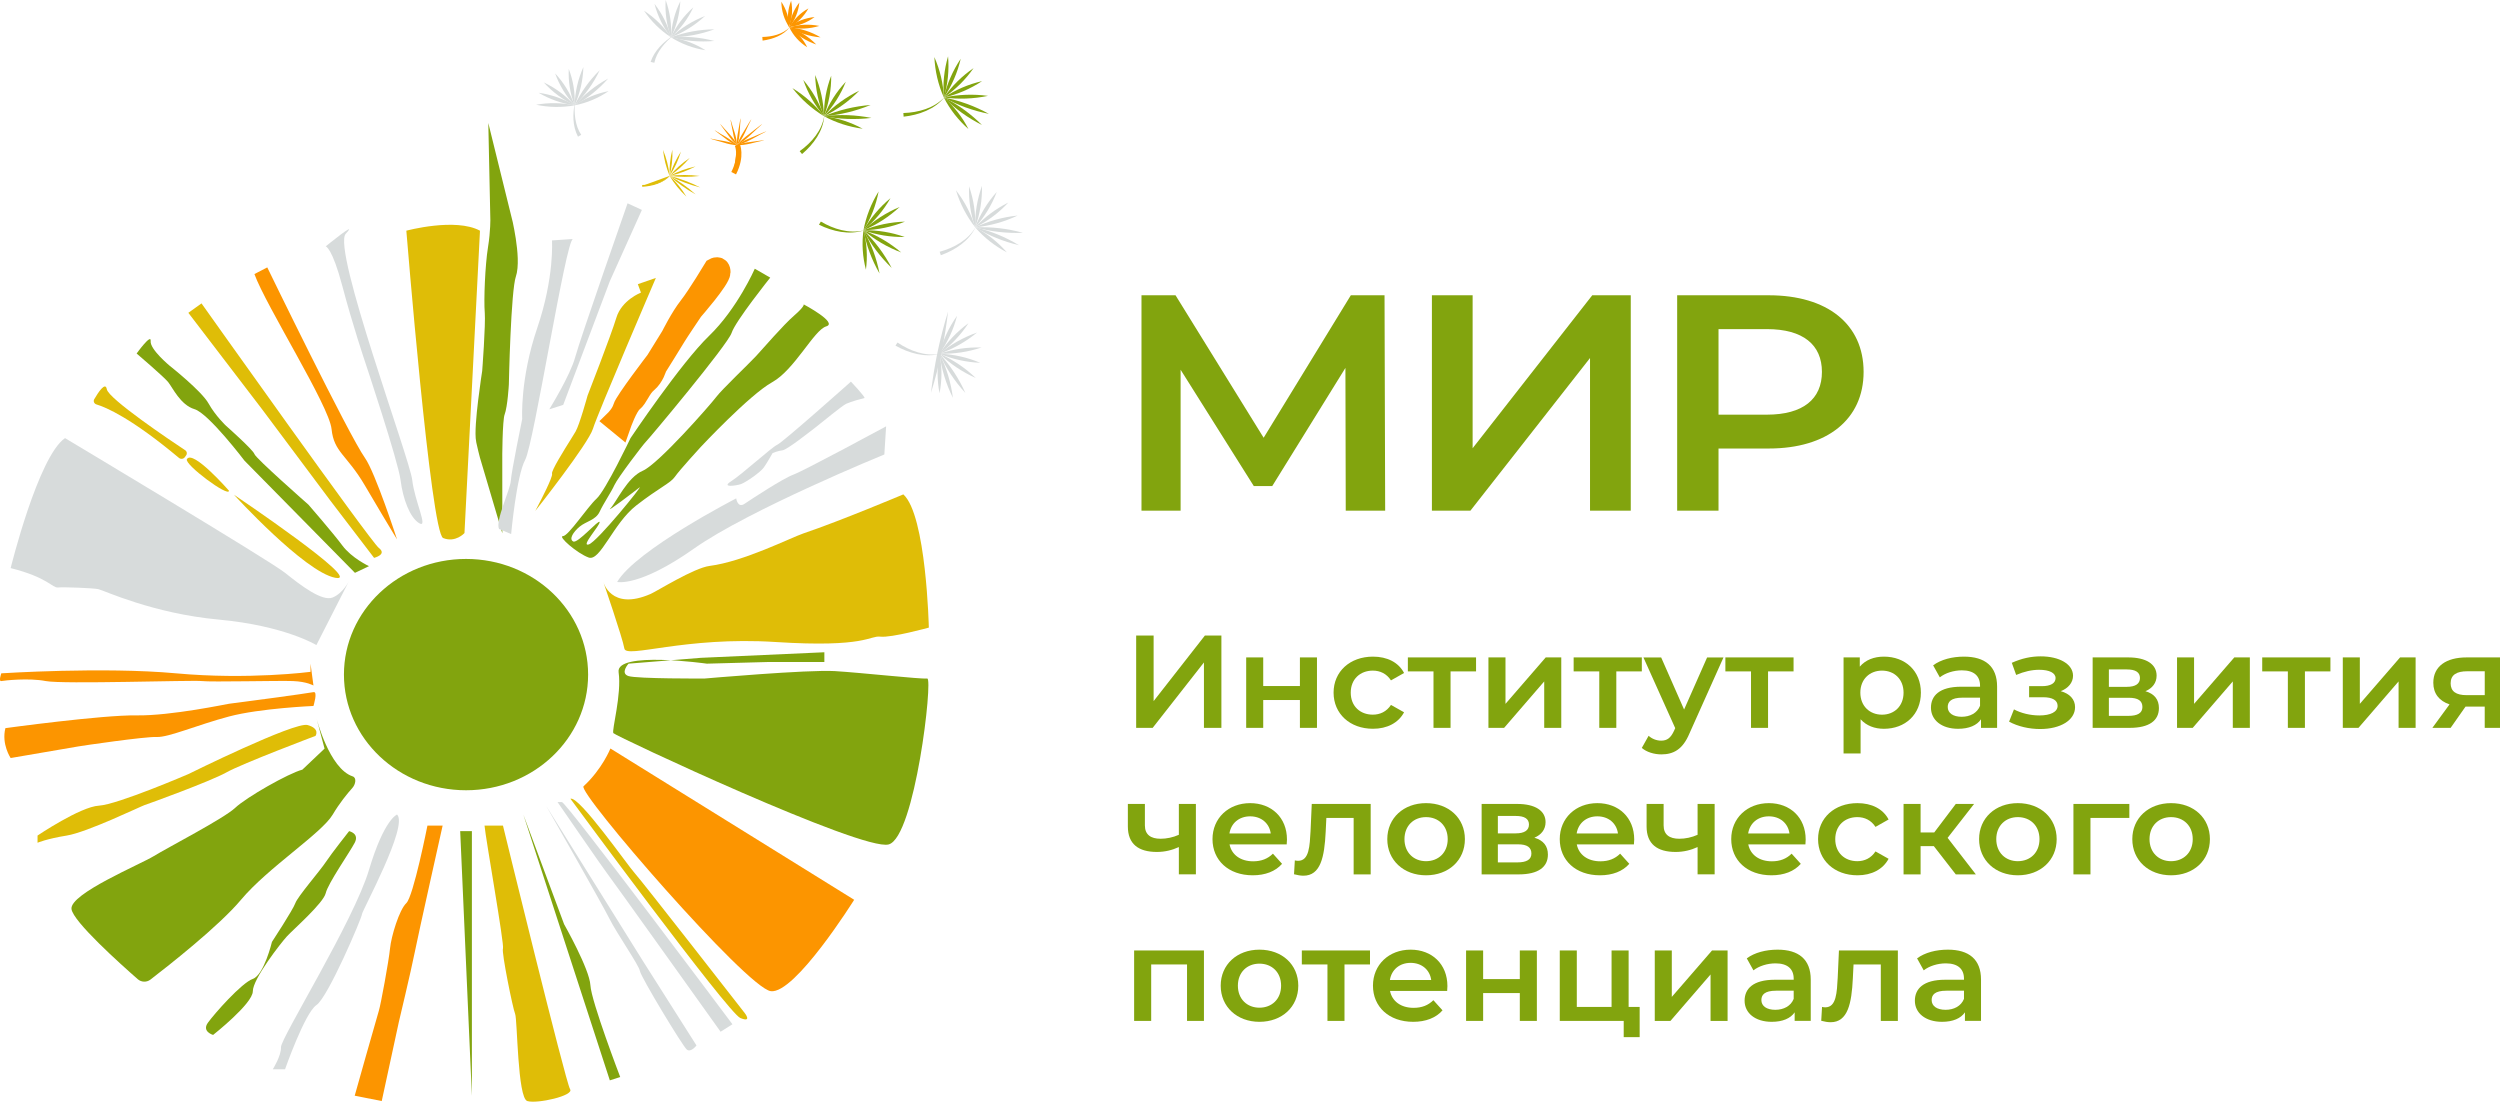 <svg width="118" height="52" viewBox="0 0 118 52" fill="none" xmlns="http://www.w3.org/2000/svg">
<g id="header">
<g id="logo">
<g id="Group">
<g id="Group_2">
<g id="Group_3">
<path id="Vector" d="M19.179 10.889C19.179 10.889 21.496 10.262 22.655 10.889L21.923 25.161C21.923 25.161 21.497 25.631 20.917 25.396C20.337 25.161 19.179 10.889 19.179 10.889Z" fill="#DFBD07"/>
<path id="Vector_2" d="M15.374 11.628C15.374 11.628 15.677 11.681 16.161 13.511C16.644 15.34 17.226 17.065 17.226 17.065C17.226 17.065 18.796 21.77 18.906 22.659C19.017 23.547 19.348 24.436 19.789 24.697C20.231 24.959 19.569 23.652 19.458 22.659C19.348 21.665 15.663 11.746 16.319 11.034C16.975 10.322 15.374 11.628 15.374 11.628Z" fill="#D7DBDB"/>
<path id="Vector_3" d="M18.741 25.462C18.741 25.462 18.666 25.34 18.535 25.122C18.276 24.692 17.794 23.89 17.225 22.919C16.368 21.456 15.761 21.351 15.65 20.253C15.54 19.155 12.56 14.451 12.008 12.935L12.615 12.621C12.615 12.621 16.454 20.524 17.225 21.613C17.716 22.305 18.741 25.462 18.741 25.462Z" fill="#FC9500"/>
<path id="Vector_4" d="M23.645 10.287C23.645 10.287 23.659 10.935 23.528 11.743C23.397 12.551 23.331 14.153 23.38 14.737C23.429 15.321 23.257 17.561 23.257 17.561C23.257 17.561 22.842 20.198 22.969 20.776C23.096 21.354 23.206 21.724 23.206 21.724C23.206 21.724 23.204 19.792 23.334 19.445C23.464 19.099 23.518 18.129 23.518 18.129C23.518 18.129 23.608 13.669 23.864 12.935C24.12 12.201 23.645 10.287 23.645 10.287Z" fill="#82A40E" stroke="#82A40E" stroke-miterlimit="10"/>
<path id="Vector_5" d="M26.053 11.348C26.053 11.348 26.178 13.069 25.357 15.483C24.537 17.896 24.648 19.775 24.648 19.775C24.648 19.775 24.135 22.273 24.11 22.694C24.086 23.115 23.363 24.595 23.556 24.967L24.126 25.208C24.126 25.208 24.376 22.466 24.788 21.705C25.2 20.943 26.711 11.302 27.044 11.281C27.376 11.259 26.053 11.348 26.053 11.348Z" fill="#D7DBDB"/>
<path id="Vector_6" d="M29.621 9.596C29.621 9.596 27.379 16 27.149 16.859C26.919 17.718 25.926 19.319 25.926 19.319L26.584 19.11L28.786 13.267L30.297 9.908L29.621 9.596Z" fill="#D7DBDB"/>
<path id="Vector_7" d="M25.265 24.116C25.265 24.116 25.786 23.145 25.984 22.642C26.039 22.502 26.07 22.398 26.056 22.361C26.007 22.229 26.625 21.244 26.972 20.688C27.058 20.548 27.129 20.436 27.167 20.37C27.358 20.043 27.732 18.674 27.732 18.674C27.732 18.674 28.84 15.831 29.092 14.997C29.343 14.162 30.253 13.81 30.253 13.81L30.106 13.413L30.957 13.118C30.957 13.118 28.203 19.526 27.988 20.235C27.772 20.945 25.265 24.116 25.265 24.116Z" fill="#DFBD07"/>
<path id="Vector_8" d="M33.712 12.678C33.712 12.678 32.939 13.966 32.536 14.478C32.133 14.99 31.696 15.869 31.696 15.869L30.973 17.038C30.973 17.038 29.512 18.941 29.428 19.246C29.344 19.552 29.041 19.847 29.041 19.847L29.286 20.048C29.286 20.048 29.596 19.164 29.848 18.962C30.1 18.761 30.218 18.311 30.537 18.047C30.856 17.783 30.974 17.333 30.974 17.333C30.974 17.333 31.797 16.019 31.881 15.869C31.965 15.72 32.687 14.649 32.687 14.649C32.687 14.649 33.981 13.175 33.981 12.849C33.981 12.524 33.712 12.678 33.712 12.678Z" fill="#FC9500" stroke="#FC9500" stroke-miterlimit="10"/>
<path id="Vector_9" d="M35.626 12.684C35.626 12.684 34.805 14.563 33.468 15.853C32.131 17.144 29.761 20.678 29.761 20.678C29.761 20.678 28.587 23.147 28.156 23.539C27.725 23.932 26.826 25.306 26.57 25.306C26.314 25.306 27.239 26.12 27.786 26.316C28.333 26.512 28.94 24.706 30.034 23.856C31.128 23.006 31.645 22.81 31.857 22.501C32.07 22.192 33.073 21.099 33.073 21.099C33.073 21.099 35.382 18.63 36.446 18.041C37.509 17.452 38.421 15.573 38.998 15.405C39.575 15.236 37.935 14.367 37.935 14.367C37.935 14.367 37.995 14.45 37.479 14.899C36.962 15.348 36.051 16.414 35.686 16.807C35.321 17.2 34.076 18.378 33.802 18.742C33.529 19.107 31.067 21.912 30.338 22.22C29.609 22.529 29.089 23.707 28.817 23.988C28.545 24.268 29.973 23.174 30.186 23.006C30.399 22.838 28.181 25.587 27.786 25.699C27.391 25.811 28.333 24.788 28.302 24.64C28.272 24.493 27.269 25.671 27.056 25.558C26.844 25.446 27.056 25.11 27.36 24.857C27.664 24.605 28.12 24.549 28.302 24.156C28.485 23.763 28.849 23.23 29.001 22.894C29.153 22.557 30.369 20.959 30.49 20.846C30.612 20.734 34.349 16.274 34.532 15.713C34.714 15.152 36.355 13.104 36.355 13.104L35.626 12.684Z" fill="#82A40E"/>
<path id="Vector_10" d="M40.164 18.013C40.164 18.013 36.936 20.888 36.687 20.992C36.439 21.097 35.004 22.404 34.508 22.717C34.011 23.031 34.756 22.927 34.977 22.848C35.197 22.77 35.887 22.299 36.053 22.064C36.218 21.829 36.467 21.384 36.467 21.384C36.467 21.384 36.715 21.28 36.936 21.254C37.156 21.227 38.205 20.391 38.481 20.182C38.757 19.973 39.722 19.163 39.943 19.058C40.164 18.954 40.716 18.804 40.799 18.787C40.881 18.771 40.164 18.013 40.164 18.013Z" fill="#D7DBDB"/>
<path id="Vector_11" d="M34.749 23.524C34.749 23.524 30.018 25.955 29.13 27.468C29.13 27.468 30.163 27.724 32.757 25.893C35.35 24.063 41.741 21.451 41.741 21.451L41.825 20.123C41.825 20.123 37.977 22.206 37.456 22.399C36.936 22.592 35.478 23.554 35.145 23.778C34.814 24.003 34.749 23.524 34.749 23.524Z" fill="#D7DBDB"/>
<path id="Vector_12" d="M29.667 31.325C29.667 31.325 29.563 31.439 29.512 31.569C29.46 31.699 29.46 31.846 29.667 31.911C30.081 32.042 33.254 32.027 33.254 32.027C33.254 32.027 38.137 31.598 39.407 31.676C40.676 31.754 43.484 32.062 43.766 32.027C44.048 31.992 43.187 39.517 41.945 39.857C40.704 40.197 29.032 34.734 28.95 34.603C28.867 34.472 29.35 32.77 29.198 31.728C29.05 30.715 33.364 31.325 33.364 31.325L36.319 31.245H38.91V30.787L33.086 31.049L29.667 31.325Z" fill="#82A40E"/>
<path id="Vector_13" d="M28.812 35.329L40.317 42.47C40.317 42.47 37.519 46.94 36.38 46.783C35.241 46.626 27.239 37.39 27.543 37.112C28.425 36.302 28.812 35.329 28.812 35.329Z" fill="#FC9500"/>
<path id="Vector_14" d="M8.89 14.765L9.511 14.32C9.511 14.32 17.483 25.558 17.884 25.866C18.285 26.174 17.657 26.331 17.657 26.331L15.595 23.632L12.367 19.313L8.89 14.765Z" fill="#DFBD07"/>
<path id="Vector_15" d="M16.754 27.038L17.416 26.723C17.416 26.723 16.601 26.343 16.16 25.749C15.719 25.155 14.56 23.822 14.56 23.822C14.56 23.822 12.063 21.627 12.008 21.43C11.953 21.235 10.67 20.098 10.67 20.098C10.67 20.098 10.174 19.634 9.843 19.043C9.512 18.451 8.022 17.275 8.022 17.275C8.022 17.275 7.069 16.49 7.111 16.098C7.153 15.707 6.449 16.686 6.449 16.686C6.449 16.686 7.732 17.78 7.939 18.037C8.146 18.294 8.519 19.117 9.181 19.313C9.843 19.509 11.54 21.744 11.54 21.744L16.754 27.038Z" fill="#82A40E"/>
<path id="Vector_16" d="M4.555 19.09C5.006 19.225 6.197 19.731 8.447 21.613C8.528 21.681 8.656 21.669 8.718 21.585L8.786 21.492C8.844 21.414 8.825 21.308 8.743 21.253C8.046 20.791 5.118 18.823 5.041 18.371C4.978 17.995 4.63 18.53 4.448 18.843C4.392 18.939 4.444 19.057 4.555 19.09Z" fill="#DFBD07"/>
<path id="Vector_17" d="M8.822 21.672C8.68 21.914 10.808 23.494 10.808 23.162C10.808 23.162 9.097 21.201 8.822 21.672Z" fill="#DFBD07"/>
<path id="Vector_18" d="M11.043 23.351C11.043 23.351 14.375 26.997 15.823 27.271C17.271 27.546 11.043 23.351 11.043 23.351Z" fill="#DFBD07"/>
<path id="Vector_19" d="M3.069 20.679C3.069 20.679 12.721 26.45 13.454 27.037C14.188 27.625 15.209 28.409 15.706 28.2C16.203 27.991 16.478 27.416 16.478 27.416L14.933 30.448C14.933 30.448 13.443 29.533 10.326 29.245C7.208 28.958 4.89 27.86 4.642 27.808C4.394 27.755 3.014 27.703 2.738 27.729C2.462 27.755 2.269 27.259 0.503 26.814C0.503 26.814 1.8 21.548 3.069 20.679Z" fill="#D7DBDB"/>
<path id="Vector_20" d="M0.061 31.781C0.061 31.781 4.89 31.467 8.311 31.781C11.732 32.095 14.657 31.711 14.657 31.711V31.325L14.795 32.356C14.795 32.356 14.492 32.173 13.829 32.146C13.167 32.12 9.967 32.199 9.525 32.146C9.084 32.094 2.959 32.303 2.158 32.146C1.358 31.989 0.199 32.12 0.061 32.146C-0.077 32.173 0.061 31.781 0.061 31.781Z" fill="#FC9500"/>
<path id="Vector_21" d="M0.255 34.368C0.255 34.368 4.835 33.74 6.449 33.766C8.063 33.792 10.767 33.218 10.808 33.218C10.85 33.218 14.574 32.721 14.795 32.669C15.016 32.617 14.795 33.322 14.795 33.322C14.795 33.322 12.284 33.427 10.808 33.819C9.332 34.211 7.947 34.812 7.398 34.786C6.849 34.76 3.842 35.204 3.704 35.23C3.566 35.257 0.503 35.779 0.503 35.779C0.503 35.779 0.061 35.126 0.255 34.368Z" fill="#FC9500"/>
<path id="Vector_22" d="M1.772 39.438C1.772 39.438 3.786 38.079 4.669 38.027C5.552 37.975 8.891 36.537 8.891 36.537C8.891 36.537 13.912 34.051 14.519 34.222C15.126 34.394 14.893 34.733 14.893 34.733C14.893 34.733 11.429 36.04 10.684 36.459C9.939 36.877 6.987 37.949 6.821 38.001C6.656 38.053 4.117 39.282 3.152 39.438C2.186 39.595 1.772 39.778 1.772 39.778V39.438Z" fill="#DFBD07"/>
<path id="Vector_23" d="M15.319 35.335L14.937 33.898C14.937 33.898 15.54 36.276 16.646 36.645C16.849 36.713 16.775 37.031 16.636 37.186C16.395 37.455 16.025 37.905 15.706 38.446C15.182 39.334 12.643 40.955 11.374 42.471C10.339 43.707 7.947 45.586 7.099 46.238C6.923 46.373 6.672 46.365 6.505 46.22C5.693 45.51 3.443 43.494 3.374 42.904C3.29 42.183 6.628 40.798 7.263 40.406C7.897 40.014 10.574 38.629 11.098 38.132C11.622 37.635 13.623 36.496 14.271 36.328" fill="#82A40E"/>
<path id="Vector_24" d="M16.478 39.23C16.478 39.23 15.65 40.276 15.374 40.694C15.098 41.112 14.05 42.315 13.94 42.629C13.829 42.942 12.836 44.458 12.836 44.458C12.836 44.458 12.464 46.016 11.933 46.204C11.401 46.392 10.111 47.856 9.812 48.274C9.513 48.692 10.058 48.849 10.058 48.849C10.058 48.849 11.933 47.372 11.933 46.788C11.933 46.204 13.255 44.51 13.542 44.197C13.829 43.883 15.264 42.629 15.374 42.158C15.485 41.687 16.51 40.224 16.742 39.779C16.975 39.335 16.478 39.23 16.478 39.23Z" fill="#82A40E"/>
<path id="Vector_25" d="M18.741 38.446C18.741 38.446 18.134 38.654 17.416 41.059C16.699 43.465 13.248 49.006 13.263 49.424C13.277 49.842 12.875 50.47 12.875 50.47H13.454C13.454 50.47 14.389 47.804 14.937 47.438C15.485 47.072 17.085 43.308 17.085 43.151C17.085 42.994 19.293 38.969 18.741 38.446Z" fill="#D7DBDB"/>
<path id="Vector_26" d="M20.175 38.969H20.892C20.892 38.969 19.734 44.144 19.569 44.98C19.403 45.817 18.829 48.222 18.829 48.222L18.018 51.97L16.742 51.717C16.742 51.717 17.8 47.96 17.884 47.699C17.968 47.437 18.354 45.346 18.409 44.771C18.464 44.196 18.844 42.942 19.178 42.628C19.513 42.314 20.175 38.969 20.175 38.969Z" fill="#FC9500"/>
<path id="Vector_27" d="M21.721 39.23H22.273C22.273 39.23 22.273 46.497 22.273 47.438C22.273 48.379 22.273 51.725 22.273 51.725L21.721 39.23Z" fill="#82A40E"/>
<path id="Vector_28" d="M22.87 38.969H23.74C23.74 38.969 26.702 51.106 26.908 51.41C27.113 51.715 25.353 52.111 24.889 51.97C24.424 51.828 24.424 48.117 24.314 47.856C24.204 47.594 23.663 44.928 23.74 44.771C23.817 44.614 22.916 39.544 22.87 38.969Z" fill="#DFBD07"/>
<path id="Vector_29" d="M24.701 38.446L28.784 50.993L29.274 50.836C29.274 50.836 27.908 47.268 27.867 46.503C27.825 45.739 26.625 43.622 26.625 43.622L24.701 38.446Z" fill="#82A40E"/>
<path id="Vector_30" d="M25.777 38.034C25.777 38.034 28.405 42.641 28.757 43.347C29.108 44.053 30.164 45.562 30.205 45.836C30.247 46.111 32.227 49.39 32.419 49.541C32.612 49.693 32.874 49.345 32.874 49.345L30.35 45.366L25.777 38.034Z" fill="#D7DBDB"/>
<path id="Vector_31" d="M26.315 37.857C26.315 37.857 28.57 41.131 28.632 41.19C28.694 41.249 34.012 48.698 34.012 48.698L34.571 48.345C34.571 48.345 26.728 37.857 26.521 37.857C26.314 37.857 26.315 37.857 26.315 37.857Z" fill="#D7DBDB"/>
<path id="Vector_32" d="M26.924 37.701C26.924 37.701 34.364 47.816 34.944 48.051C35.523 48.286 35.151 47.816 35.151 47.816C35.151 47.816 30.267 41.543 29.957 41.21C29.646 40.876 27.327 37.544 26.924 37.701Z" fill="#DFBD07"/>
<path id="Vector_33" d="M28.47 27.451C28.47 27.451 29.389 30.119 29.47 30.61C29.55 31.1 32.317 30.028 36.608 30.303C40.898 30.578 41.032 29.99 41.553 30.05C42.074 30.111 43.841 29.623 43.841 29.623C43.841 29.623 43.723 24.312 42.637 23.335C42.637 23.335 39.711 24.571 37.913 25.18C37.328 25.378 35.101 26.506 33.496 26.711C32.751 26.807 31.02 27.897 30.713 28.032C28.828 28.858 28.47 27.451 28.47 27.451Z" fill="#DFBD07"/>
</g>
<g id="Group_4">
<path id="Vector_34" d="M21.997 37.3C25.179 37.3 27.759 34.856 27.759 31.841C27.759 28.826 25.179 26.382 21.997 26.382C18.814 26.382 16.234 28.826 16.234 31.841C16.234 34.856 18.814 37.3 21.997 37.3Z" fill="#82A40E"/>
</g>
</g>
</g>
<g id="Group_5">
<g id="Group_6">
<g id="Group_7">
<path id="Vector_35" d="M25.304 4.944C25.911 4.836 26.519 4.844 27.122 4.973C26.515 5.082 25.907 5.071 25.304 4.944Z" fill="#D7DBDB"/>
</g>
<g id="Group_8">
<path id="Vector_36" d="M25.421 4.378C26.028 4.465 26.597 4.663 27.121 4.973C26.514 4.886 25.946 4.686 25.421 4.378Z" fill="#D7DBDB"/>
</g>
<g id="Group_9">
<path id="Vector_37" d="M25.665 3.89C26.224 4.157 26.712 4.518 27.122 4.972C26.562 4.706 26.076 4.343 25.665 3.89Z" fill="#D7DBDB"/>
</g>
<g id="Group_10">
<path id="Vector_38" d="M26.202 3.465C26.613 3.907 26.921 4.411 27.121 4.972C26.71 4.531 26.404 4.026 26.202 3.465Z" fill="#D7DBDB"/>
</g>
<g id="Group_11">
<path id="Vector_39" d="M26.846 3.254C27.058 3.808 27.151 4.383 27.122 4.973C26.909 4.42 26.818 3.844 26.846 3.254Z" fill="#D7DBDB"/>
</g>
<g id="Group_12">
<path id="Vector_40" d="M27.536 3.165C27.517 3.792 27.379 4.397 27.122 4.973C27.14 4.346 27.279 3.741 27.536 3.165Z" fill="#D7DBDB"/>
</g>
<g id="Group_13">
<path id="Vector_41" d="M28.308 3.312C28.013 3.932 27.618 4.487 27.122 4.973C27.415 4.353 27.813 3.798 28.308 3.312Z" fill="#D7DBDB"/>
</g>
<g id="Group_14">
<path id="Vector_42" d="M28.703 3.709C28.254 4.22 27.726 4.643 27.122 4.972C27.57 4.46 28.099 4.039 28.703 3.709Z" fill="#D7DBDB"/>
</g>
<g id="Group_15">
<path id="Vector_43" d="M28.728 4.3C28.242 4.632 27.705 4.858 27.122 4.973C27.607 4.64 28.145 4.416 28.728 4.3Z" fill="#D7DBDB"/>
</g>
<g id="Group_16">
<path id="Vector_44" d="M27.281 6.452C27.012 5.938 27.029 5.352 27.14 4.808C27.11 5.08 27.117 5.355 27.158 5.623C27.201 5.889 27.287 6.149 27.434 6.363L27.281 6.452Z" fill="#D7DBDB"/>
</g>
</g>
<g id="Group_17">
<g id="Group_18">
<path id="Vector_45" d="M30.398 0.506C30.909 0.841 31.335 1.26 31.671 1.761C31.16 1.427 30.735 1.006 30.398 0.506Z" fill="#D7DBDB"/>
</g>
<g id="Group_19">
<path id="Vector_46" d="M30.892 0.183C31.261 0.657 31.522 1.184 31.671 1.761C31.301 1.287 31.041 0.758 30.892 0.183Z" fill="#D7DBDB"/>
</g>
<g id="Group_20">
<path id="Vector_47" d="M31.419 0C31.623 0.57 31.709 1.158 31.671 1.76C31.465 1.191 31.383 0.602 31.419 0Z" fill="#D7DBDB"/>
</g>
<g id="Group_21">
<path id="Vector_48" d="M32.111 0.062C32.083 0.656 31.936 1.224 31.671 1.76C31.698 1.167 31.846 0.599 32.111 0.062Z" fill="#D7DBDB"/>
</g>
<g id="Group_22">
<path id="Vector_49" d="M32.723 0.349C32.471 0.887 32.12 1.36 31.671 1.76C31.921 1.221 32.274 0.75 32.723 0.349Z" fill="#D7DBDB"/>
</g>
<g id="Group_23">
<path id="Vector_50" d="M33.278 0.754C32.809 1.188 32.272 1.525 31.671 1.76C32.139 1.325 32.677 0.99 33.278 0.754Z" fill="#D7DBDB"/>
</g>
<g id="Group_24">
<path id="Vector_51" d="M33.72 1.383C33.061 1.624 32.376 1.751 31.671 1.76C32.33 1.518 33.015 1.393 33.72 1.383Z" fill="#D7DBDB"/>
</g>
<g id="Group_25">
<path id="Vector_52" d="M33.714 1.934C33.023 1.993 32.34 1.936 31.671 1.76C32.362 1.7 33.044 1.759 33.714 1.934Z" fill="#D7DBDB"/>
</g>
<g id="Group_26">
<path id="Vector_53" d="M33.303 2.372C32.716 2.279 32.169 2.075 31.671 1.761C32.258 1.854 32.804 2.059 33.303 2.372Z" fill="#D7DBDB"/>
</g>
<g id="Group_27">
<path id="Vector_54" d="M30.71 2.922C30.892 2.374 31.33 1.968 31.804 1.655C31.386 1.995 30.995 2.442 30.884 2.963L30.71 2.922Z" fill="#D7DBDB"/>
</g>
</g>
<g id="Group_28">
<g id="Group_29">
<path id="Vector_55" d="M41.471 9.037C41.347 9.688 41.109 10.301 40.756 10.868C40.879 10.217 41.119 9.605 41.471 9.037Z" fill="#82A40E"/>
</g>
<g id="Group_30">
<path id="Vector_56" d="M42.032 9.352C41.702 9.931 41.276 10.438 40.756 10.868C41.086 10.288 41.513 9.782 42.032 9.352Z" fill="#82A40E"/>
</g>
<g id="Group_31">
<path id="Vector_57" d="M42.463 9.769C41.962 10.233 41.392 10.601 40.756 10.868C41.256 10.403 41.827 10.037 42.463 9.769Z" fill="#82A40E"/>
</g>
<g id="Group_32">
<path id="Vector_58" d="M42.716 10.461C42.089 10.712 41.434 10.849 40.756 10.869C41.383 10.617 42.038 10.482 42.716 10.461Z" fill="#82A40E"/>
</g>
<g id="Group_33">
<path id="Vector_59" d="M42.701 11.186C42.033 11.196 41.383 11.091 40.756 10.868C41.424 10.857 42.074 10.964 42.701 11.186Z" fill="#82A40E"/>
</g>
<g id="Group_34">
<path id="Vector_60" d="M42.536 11.916C41.88 11.668 41.285 11.318 40.756 10.868C41.412 11.115 42.007 11.467 42.536 11.916Z" fill="#82A40E"/>
</g>
<g id="Group_35">
<path id="Vector_61" d="M42.087 12.646C41.545 12.123 41.1 11.53 40.756 10.868C41.298 11.39 41.742 11.985 42.087 12.646Z" fill="#82A40E"/>
</g>
<g id="Group_36">
<path id="Vector_62" d="M41.514 12.909C41.147 12.269 40.893 11.588 40.756 10.868C41.124 11.508 41.376 12.19 41.514 12.909Z" fill="#82A40E"/>
</g>
<g id="Group_37">
<path id="Vector_63" d="M40.872 12.729C40.712 12.117 40.672 11.495 40.756 10.868C40.917 11.48 40.955 12.103 40.872 12.729Z" fill="#82A40E"/>
</g>
<g id="Group_38">
<path id="Vector_64" d="M38.744 10.457C39.344 10.814 40.077 11.041 40.783 10.873C40.082 11.102 39.3 10.924 38.656 10.607L38.744 10.457Z" fill="#82A40E"/>
</g>
</g>
<g id="Group_39">
<g id="Group_40">
<path id="Vector_65" d="M37.402 4.158C37.98 4.513 38.479 4.955 38.891 5.484C38.312 5.13 37.816 4.686 37.402 4.158Z" fill="#82A40E"/>
</g>
<g id="Group_41">
<path id="Vector_66" d="M37.914 3.771C38.346 4.284 38.673 4.856 38.891 5.483C38.459 4.971 38.133 4.398 37.914 3.771Z" fill="#82A40E"/>
</g>
<g id="Group_42">
<path id="Vector_67" d="M38.474 3.54C38.732 4.163 38.873 4.812 38.891 5.483C38.632 4.86 38.494 4.211 38.474 3.54Z" fill="#82A40E"/>
</g>
<g id="Group_43">
<path id="Vector_68" d="M39.233 3.573C39.239 4.229 39.126 4.868 38.891 5.484C38.884 4.828 38.999 4.189 39.233 3.573Z" fill="#82A40E"/>
</g>
<g id="Group_44">
<path id="Vector_69" d="M39.923 3.857C39.683 4.46 39.339 5.004 38.891 5.483C39.13 4.88 39.476 4.337 39.923 3.857Z" fill="#82A40E"/>
</g>
<g id="Group_45">
<path id="Vector_70" d="M40.561 4.277C40.078 4.773 39.52 5.177 38.891 5.483C39.374 4.986 39.933 4.584 40.561 4.277Z" fill="#82A40E"/>
</g>
<g id="Group_46">
<path id="Vector_71" d="M41.094 4.954C40.39 5.245 39.654 5.423 38.891 5.484C39.595 5.192 40.331 5.016 41.094 4.954Z" fill="#82A40E"/>
</g>
<g id="Group_47">
<path id="Vector_72" d="M41.131 5.566C40.381 5.656 39.632 5.63 38.891 5.484C39.642 5.393 40.39 5.421 41.131 5.566Z" fill="#82A40E"/>
</g>
<g id="Group_48">
<path id="Vector_73" d="M40.719 6.076C40.072 5.99 39.461 5.793 38.891 5.484C39.539 5.568 40.15 5.767 40.719 6.076Z" fill="#82A40E"/>
</g>
<g id="Group_49">
<path id="Vector_74" d="M37.745 7.135C38.311 6.73 38.803 6.158 38.905 5.462C38.863 6.176 38.4 6.812 37.856 7.271L37.745 7.135Z" fill="#82A40E"/>
</g>
</g>
<g id="Group_50">
<g id="Group_51">
<path id="Vector_75" d="M44.102 2.695C44.37 3.305 44.521 3.942 44.551 4.604C44.282 3.995 44.133 3.357 44.102 2.695Z" fill="#82A40E"/>
</g>
<g id="Group_52">
<path id="Vector_76" d="M44.749 2.657C44.804 3.317 44.739 3.967 44.551 4.603C44.495 3.944 44.562 3.293 44.749 2.657Z" fill="#82A40E"/>
</g>
<g id="Group_53">
<path id="Vector_77" d="M45.346 2.774C45.193 3.429 44.929 4.041 44.551 4.603C44.703 3.948 44.969 3.338 45.346 2.774Z" fill="#82A40E"/>
</g>
<g id="Group_54">
<path id="Vector_78" d="M45.952 3.216C45.573 3.76 45.105 4.224 44.551 4.603C44.929 4.058 45.399 3.595 45.952 3.216Z" fill="#82A40E"/>
</g>
<g id="Group_55">
<path id="Vector_79" d="M46.354 3.829C45.803 4.194 45.201 4.454 44.551 4.603C45.101 4.237 45.705 3.979 46.354 3.829Z" fill="#82A40E"/>
</g>
<g id="Group_56">
<path id="Vector_80" d="M46.633 4.525C45.945 4.668 45.249 4.695 44.551 4.602C45.239 4.458 45.935 4.433 46.633 4.525Z" fill="#82A40E"/>
</g>
<g id="Group_57">
<path id="Vector_81" d="M46.676 5.374C45.926 5.227 45.215 4.97 44.551 4.603C45.302 4.748 46.011 5.007 46.676 5.374Z" fill="#82A40E"/>
</g>
<g id="Group_58">
<path id="Vector_82" d="M46.348 5.899C45.677 5.562 45.076 5.13 44.551 4.603C45.223 4.939 45.822 5.373 46.348 5.899Z" fill="#82A40E"/>
</g>
<g id="Group_59">
<path id="Vector_83" d="M45.711 6.092C45.228 5.667 44.839 5.17 44.551 4.603C45.035 5.027 45.422 5.525 45.711 6.092Z" fill="#82A40E"/>
</g>
<g id="Group_60">
<path id="Vector_84" d="M42.639 5.335C43.343 5.312 44.084 5.11 44.575 4.593C44.123 5.158 43.369 5.428 42.651 5.507L42.639 5.335Z" fill="#82A40E"/>
</g>
</g>
<g id="Group_61">
<g id="Group_62">
<path id="Vector_85" d="M45.121 8.98C45.532 9.51 45.836 10.095 46.029 10.73C45.617 10.201 45.315 9.616 45.121 8.98Z" fill="#D7DBDB"/>
</g>
<g id="Group_63">
<path id="Vector_86" d="M45.741 8.795C45.958 9.423 46.054 10.069 46.029 10.73C45.811 10.103 45.716 9.456 45.741 8.795Z" fill="#D7DBDB"/>
</g>
<g id="Group_64">
<path id="Vector_87" d="M46.35 8.771C46.363 9.441 46.257 10.097 46.029 10.73C46.014 10.059 46.123 9.405 46.35 8.771Z" fill="#D7DBDB"/>
</g>
<g id="Group_65">
<path id="Vector_88" d="M47.047 9.06C46.813 9.675 46.474 10.234 46.028 10.73C46.262 10.114 46.604 9.556 47.047 9.06Z" fill="#D7DBDB"/>
</g>
<g id="Group_66">
<path id="Vector_89" d="M47.589 9.563C47.144 10.045 46.623 10.436 46.028 10.731C46.473 10.248 46.995 9.859 47.589 9.563Z" fill="#D7DBDB"/>
</g>
<g id="Group_67">
<path id="Vector_90" d="M48.031 10.175C47.398 10.473 46.729 10.66 46.028 10.73C46.661 10.431 47.331 10.247 48.031 10.175Z" fill="#D7DBDB"/>
</g>
<g id="Group_68">
<path id="Vector_91" d="M48.283 10.989C47.518 11.019 46.765 10.934 46.029 10.73C46.793 10.698 47.546 10.786 48.283 10.989Z" fill="#D7DBDB"/>
</g>
<g id="Group_69">
<path id="Vector_92" d="M48.094 11.574C47.359 11.401 46.668 11.12 46.029 10.729C46.764 10.901 47.453 11.184 48.094 11.574Z" fill="#D7DBDB"/>
</g>
<g id="Group_70">
<path id="Vector_93" d="M47.522 11.91C46.948 11.608 46.448 11.215 46.028 10.73C46.603 11.031 47.102 11.426 47.522 11.91Z" fill="#D7DBDB"/>
</g>
<g id="Group_71">
<path id="Vector_94" d="M44.352 11.883C45.03 11.698 45.7 11.331 46.05 10.715C45.749 11.368 45.084 11.804 44.407 12.047L44.352 11.883Z" fill="#D7DBDB"/>
</g>
</g>
<g id="Group_72">
<g id="Group_73">
<path id="Vector_95" d="M44.748 14.708C44.599 16.008 44.331 17.286 43.943 18.538C44.091 17.238 44.36 15.961 44.748 14.708Z" fill="#D7DBDB"/>
</g>
<g id="Group_74">
<path id="Vector_96" d="M45.172 14.907C45.008 15.55 44.733 16.148 44.345 16.694C44.508 16.051 44.786 15.454 45.172 14.907Z" fill="#D7DBDB"/>
</g>
<g id="Group_75">
<path id="Vector_97" d="M45.713 15.254C45.347 15.813 44.891 16.295 44.345 16.694C44.71 16.134 45.168 15.654 45.713 15.254Z" fill="#D7DBDB"/>
</g>
<g id="Group_76">
<path id="Vector_98" d="M46.117 15.695C45.589 16.13 44.997 16.465 44.345 16.695C44.873 16.259 45.466 15.926 46.117 15.695Z" fill="#D7DBDB"/>
</g>
<g id="Group_77">
<path id="Vector_99" d="M46.327 16.401C45.686 16.615 45.023 16.714 44.345 16.695C44.986 16.479 45.649 16.382 46.327 16.401Z" fill="#D7DBDB"/>
</g>
<g id="Group_78">
<path id="Vector_100" d="M46.267 17.124C45.6 17.096 44.957 16.953 44.345 16.694C45.013 16.722 45.655 16.866 46.267 17.124Z" fill="#D7DBDB"/>
</g>
<g id="Group_79">
<path id="Vector_101" d="M46.057 17.843C45.418 17.557 44.845 17.174 44.345 16.694C44.985 16.979 45.557 17.363 46.057 17.843Z" fill="#D7DBDB"/>
</g>
<g id="Group_80">
<path id="Vector_102" d="M45.565 18.546C45.056 17.993 44.648 17.375 44.345 16.694C44.855 17.247 45.261 17.866 45.565 18.546Z" fill="#D7DBDB"/>
</g>
<g id="Group_81">
<path id="Vector_103" d="M44.976 18.775C44.649 18.116 44.437 17.421 44.345 16.694C44.673 17.354 44.883 18.049 44.976 18.775Z" fill="#D7DBDB"/>
</g>
<g id="Group_82">
<path id="Vector_104" d="M44.346 18.559C44.224 17.939 44.223 17.315 44.345 16.694C44.468 17.315 44.468 17.939 44.346 18.559Z" fill="#D7DBDB"/>
</g>
<g id="Group_83">
<path id="Vector_105" d="M42.363 16.168C42.94 16.559 43.658 16.828 44.372 16.701C43.659 16.889 42.889 16.667 42.266 16.313L42.363 16.168Z" fill="#D7DBDB"/>
</g>
</g>
<g id="Group_84">
<g id="Group_85">
<path id="Vector_106" d="M33.528 6.539C33.897 6.629 34.477 6.664 34.795 6.851C34.572 6.844 34.361 6.795 34.153 6.728C34.155 6.723 33.505 6.555 33.528 6.539Z" fill="#FC9500"/>
</g>
<g id="Group_86">
<path id="Vector_107" d="M33.733 6.145C34.038 6.354 34.557 6.584 34.779 6.866C34.577 6.784 34.401 6.666 34.236 6.534C34.239 6.529 33.706 6.151 33.733 6.145Z" fill="#FC9500"/>
</g>
<g id="Group_87">
<path id="Vector_108" d="M33.999 5.853C34.231 6.143 34.663 6.514 34.793 6.85C34.623 6.712 34.488 6.548 34.368 6.373C34.373 6.369 33.971 5.852 33.999 5.853Z" fill="#FC9500"/>
</g>
<g id="Group_88">
<path id="Vector_109" d="M34.486 5.645C34.572 5.999 34.803 6.507 34.777 6.863C34.681 6.671 34.63 6.468 34.597 6.262C34.603 6.261 34.461 5.633 34.486 5.645Z" fill="#FC9500"/>
</g>
<g id="Group_89">
<path id="Vector_110" d="M34.96 5.59C34.912 5.956 34.945 6.517 34.792 6.846C34.772 6.631 34.797 6.421 34.84 6.214C34.847 6.215 34.94 5.571 34.96 5.59Z" fill="#FC9500"/>
</g>
<g id="Group_90">
<path id="Vector_111" d="M35.462 5.637C35.267 5.99 35.072 6.564 34.793 6.845C34.861 6.622 34.97 6.42 35.095 6.225C35.101 6.228 35.451 5.612 35.462 5.637Z" fill="#FC9500"/>
</g>
<g id="Group_91">
<path id="Vector_112" d="M35.972 5.862C35.628 6.149 35.19 6.653 34.794 6.843C34.958 6.645 35.153 6.479 35.359 6.327C35.364 6.332 35.971 5.835 35.972 5.862Z" fill="#FC9500"/>
</g>
<g id="Group_92">
<path id="Vector_113" d="M36.167 6.205C35.767 6.391 35.219 6.762 34.794 6.843C35.002 6.694 35.23 6.586 35.465 6.493C35.468 6.499 36.174 6.178 36.167 6.205Z" fill="#FC9500"/>
</g>
<g id="Group_93">
<path id="Vector_114" d="M36.063 6.627C35.694 6.69 35.16 6.887 34.796 6.843C34.998 6.761 35.209 6.722 35.423 6.701C35.424 6.707 36.077 6.603 36.063 6.627Z" fill="#FC9500"/>
</g>
<g id="Vector_115">
<path d="M34.629 8.175C35.045 7.358 34.799 6.829 34.799 6.829L34.629 8.175Z" fill="#FC9500"/>
<path d="M34.629 8.175C35.045 7.358 34.799 6.829 34.799 6.829" stroke="#FC9500" stroke-width="0.25" stroke-miterlimit="10"/>
</g>
</g>
<g id="Group_94">
<g id="Group_95">
<g id="Group_96">
<path id="Vector_116" d="M31.294 7.073C31.456 7.468 31.561 7.879 31.606 8.302C31.444 7.907 31.34 7.496 31.294 7.073Z" fill="#DFBD07"/>
</g>
<g id="Group_97">
<path id="Vector_117" d="M31.735 7.065C31.752 7.483 31.709 7.896 31.606 8.301C31.589 7.884 31.632 7.471 31.735 7.065Z" fill="#DFBD07"/>
</g>
<g id="Group_98">
<path id="Vector_118" d="M32.142 7.155C32.018 7.561 31.84 7.944 31.606 8.302C31.729 7.896 31.909 7.513 32.142 7.155Z" fill="#DFBD07"/>
</g>
<g id="Group_99">
<path id="Vector_119" d="M32.556 7.453C32.28 7.779 31.963 8.062 31.606 8.302C31.881 7.976 32.199 7.693 32.556 7.453Z" fill="#DFBD07"/>
</g>
<g id="Group_100">
<path id="Vector_120" d="M32.831 7.854C32.444 8.057 32.035 8.207 31.606 8.301C31.992 8.097 32.402 7.948 32.831 7.854Z" fill="#DFBD07"/>
</g>
<g id="Group_101">
<path id="Vector_121" d="M33.023 8.305C32.551 8.362 32.078 8.362 31.606 8.302C32.078 8.244 32.551 8.246 33.023 8.305Z" fill="#DFBD07"/>
</g>
<g id="Group_102">
<path id="Vector_122" d="M33.055 8.849C32.55 8.721 32.067 8.539 31.606 8.303C32.111 8.43 32.594 8.613 33.055 8.849Z" fill="#DFBD07"/>
</g>
<g id="Group_103">
<path id="Vector_123" d="M32.833 9.175C32.389 8.931 31.979 8.641 31.606 8.303C32.051 8.546 32.46 8.838 32.833 9.175Z" fill="#DFBD07"/>
</g>
<g id="Group_104">
<path id="Vector_124" d="M32.4 9.282C32.089 8.992 31.823 8.665 31.606 8.303C31.918 8.593 32.183 8.92 32.4 9.282Z" fill="#DFBD07"/>
</g>
<g id="Group_105">
<path id="Vector_125" d="M30.311 8.774C31.252 8.751 31.623 8.295 31.623 8.295L30.311 8.774Z" fill="#DFBD07"/>
<path id="Vector_126" d="M30.311 8.731C30.778 8.73 31.282 8.625 31.623 8.295C31.3 8.65 30.789 8.789 30.313 8.817L30.311 8.731Z" fill="#DFBD07"/>
</g>
</g>
</g>
<g id="Group_106">
<g id="Group_107">
<path id="Vector_127" d="M36.878 0.081C37.12 0.45 37.248 0.856 37.256 1.292C37.013 0.924 36.887 0.517 36.878 0.081Z" fill="#FC9500"/>
</g>
<g id="Group_108">
<path id="Vector_128" d="M37.34 0.034C37.426 0.455 37.392 0.871 37.235 1.272C37.147 0.851 37.184 0.436 37.34 0.034Z" fill="#FC9500"/>
</g>
<g id="Group_109">
<path id="Vector_129" d="M37.729 0.12C37.685 0.552 37.527 0.946 37.256 1.292C37.299 0.859 37.458 0.467 37.729 0.12Z" fill="#FC9500"/>
</g>
<g id="Group_110">
<path id="Vector_130" d="M38.158 0.397C37.945 0.777 37.644 1.078 37.256 1.293C37.468 0.913 37.771 0.613 38.158 0.397Z" fill="#FC9500"/>
</g>
<g id="Group_111">
<path id="Vector_131" d="M38.45 0.804C38.091 1.069 37.684 1.227 37.234 1.273C37.593 1.007 38.001 0.85 38.45 0.804Z" fill="#FC9500"/>
</g>
<g id="Group_112">
<path id="Vector_132" d="M38.671 1.224C38.206 1.364 37.732 1.388 37.256 1.292C37.72 1.15 38.194 1.129 38.671 1.224Z" fill="#FC9500"/>
</g>
<g id="Group_113">
<path id="Vector_133" d="M38.732 1.764C38.203 1.719 37.708 1.562 37.256 1.292C37.785 1.336 38.279 1.495 38.732 1.764Z" fill="#FC9500"/>
</g>
<g id="Group_114">
<path id="Vector_134" d="M38.528 2.101C38.038 1.931 37.611 1.66 37.256 1.292C37.746 1.462 38.172 1.734 38.528 2.101Z" fill="#FC9500"/>
</g>
<g id="Group_115">
<path id="Vector_135" d="M38.101 2.23C37.729 1.996 37.444 1.682 37.256 1.292C37.629 1.526 37.912 1.841 38.101 2.23Z" fill="#FC9500"/>
</g>
<g id="Group_116">
<path id="Vector_136" d="M35.982 1.745C36.444 1.735 36.94 1.621 37.272 1.286C36.978 1.669 36.472 1.85 35.995 1.917L35.982 1.745Z" fill="#FC9500"/>
</g>
</g>
</g>
<g id="Group_117">
<g id="Group_118">
<g id="Group_119">
<path id="Vector_137" d="M53.627 29.997H54.451V33.092L56.871 29.997H57.65V34.355H56.826V31.267L54.406 34.355H53.627V29.997Z" fill="#82A40E"/>
<path id="Vector_138" d="M58.82 31.03H59.624V32.381H61.356V31.03H62.161V34.355H61.356V33.041H59.624V34.355H58.82V31.03Z" fill="#82A40E"/>
<path id="Vector_139" d="M62.945 32.693C62.945 31.697 63.717 30.993 64.805 30.993C65.474 30.993 66.008 31.261 66.272 31.765L65.654 32.114C65.448 31.796 65.139 31.653 64.798 31.653C64.205 31.653 63.755 32.051 63.755 32.692C63.755 33.34 64.205 33.732 64.798 33.732C65.138 33.732 65.448 33.589 65.654 33.272L66.272 33.62C66.008 34.118 65.474 34.398 64.805 34.398C63.717 34.399 62.945 33.689 62.945 32.693Z" fill="#82A40E"/>
<path id="Vector_140" d="M69.67 31.69H68.466V34.355H67.661V31.69H66.451V31.03H69.67V31.69Z" fill="#82A40E"/>
<path id="Vector_141" d="M70.254 31.03H71.059V33.222L72.958 31.03H73.692V34.355H72.887V32.163L70.994 34.355H70.254V31.03Z" fill="#82A40E"/>
<path id="Vector_142" d="M77.494 31.69H76.29V34.355H75.486V31.69H74.276V31.03H77.494V31.69Z" fill="#82A40E"/>
<path id="Vector_143" d="M81.349 31.03L79.74 34.623C79.424 35.376 78.987 35.607 78.414 35.607C78.073 35.607 77.712 35.495 77.493 35.302L77.815 34.729C77.97 34.872 78.188 34.959 78.407 34.959C78.691 34.959 78.858 34.828 79.012 34.498L79.07 34.368L77.57 31.031H78.407L79.489 33.49L80.576 31.031H81.349V31.03Z" fill="#82A40E"/>
<path id="Vector_144" d="M84.656 31.69H83.452V34.355H82.648V31.69H81.438V31.03H84.656V31.69Z" fill="#82A40E"/>
<path id="Vector_145" d="M90.666 32.693C90.666 33.726 89.926 34.399 88.921 34.399C88.484 34.399 88.097 34.256 87.82 33.95V35.563H87.016V31.03H87.782V31.466C88.052 31.149 88.452 30.993 88.922 30.993C89.926 30.993 90.666 31.665 90.666 32.693ZM89.848 32.693C89.848 32.057 89.411 31.653 88.831 31.653C88.252 31.653 87.808 32.057 87.808 32.693C87.808 33.328 88.252 33.733 88.831 33.733C89.411 33.733 89.848 33.328 89.848 32.693Z" fill="#82A40E"/>
<path id="Vector_146" d="M94.263 32.406V34.355H93.503V33.95C93.31 34.237 92.937 34.399 92.422 34.399C91.637 34.399 91.141 33.982 91.141 33.403C91.141 32.848 91.528 32.413 92.57 32.413H93.458V32.363C93.458 31.909 93.175 31.64 92.602 31.64C92.216 31.64 91.817 31.765 91.559 31.971L91.244 31.404C91.611 31.13 92.145 30.993 92.699 30.993C93.69 30.993 94.263 31.447 94.263 32.406ZM93.458 33.315V32.93H92.628C92.081 32.93 91.933 33.129 91.933 33.371C91.933 33.651 92.178 33.832 92.59 33.832C92.982 33.832 93.323 33.658 93.458 33.315Z" fill="#82A40E"/>
<path id="Vector_147" d="M97.943 33.377C97.943 33.993 97.255 34.41 96.296 34.41C95.768 34.41 95.241 34.286 94.829 34.062L95.059 33.483C95.395 33.663 95.832 33.769 96.257 33.769C96.791 33.769 97.119 33.601 97.119 33.315C97.119 33.053 96.875 32.91 96.443 32.91H95.774V32.387H96.379C96.785 32.387 97.023 32.25 97.023 32.007C97.023 31.764 96.733 31.614 96.251 31.614C95.903 31.614 95.543 31.695 95.163 31.857L94.957 31.285C95.427 31.073 95.871 30.98 96.321 30.98C97.203 30.98 97.847 31.347 97.847 31.895C97.847 32.219 97.621 32.486 97.267 32.623C97.693 32.742 97.943 33.01 97.943 33.377Z" fill="#82A40E"/>
<path id="Vector_148" d="M101.901 33.421C101.901 34.006 101.45 34.355 100.524 34.355H98.773V31.03H100.452C101.29 31.03 101.792 31.341 101.792 31.89C101.792 32.232 101.592 32.487 101.264 32.624C101.688 32.749 101.901 33.017 101.901 33.421ZM99.539 32.419H100.382C100.794 32.419 101.006 32.276 101.006 32.002C101.006 31.728 100.794 31.597 100.382 31.597H99.539V32.419ZM101.122 33.372C101.122 33.079 100.922 32.935 100.485 32.935H99.539V33.789H100.459C100.89 33.789 101.122 33.658 101.122 33.372Z" fill="#82A40E"/>
<path id="Vector_149" d="M102.756 31.03H103.56V33.222L105.459 31.03H106.193V34.355H105.388V32.163L103.496 34.355H102.756V31.03Z" fill="#82A40E"/>
<path id="Vector_150" d="M109.996 31.69H108.792V34.355H107.987V31.69H106.777V31.03H109.996V31.69Z" fill="#82A40E"/>
<path id="Vector_151" d="M110.58 31.03H111.384V33.222L113.283 31.03H114.017V34.355H113.213V32.163L111.32 34.355H110.58V31.03Z" fill="#82A40E"/>
<path id="Vector_152" d="M118 31.03V34.355H117.279V33.353H116.372L115.67 34.355H114.808L115.618 33.247C115.13 33.085 114.852 32.736 114.852 32.226C114.852 31.447 115.464 31.03 116.423 31.03H118ZM115.67 32.251C115.67 32.637 115.928 32.811 116.423 32.811H117.28V31.684H116.45C115.954 31.684 115.67 31.852 115.67 32.251Z" fill="#82A40E"/>
<path id="Vector_153" d="M56.446 37.946V41.27H55.642V39.981C55.333 40.124 54.985 40.212 54.605 40.212C53.736 40.212 53.235 39.838 53.235 39.01V37.945H54.039V38.961C54.039 39.396 54.316 39.589 54.779 39.589C55.062 39.589 55.365 39.527 55.642 39.402V37.945H56.446V37.946Z" fill="#82A40E"/>
<path id="Vector_154" d="M60.732 39.857H58.035C58.132 40.343 58.55 40.654 59.149 40.654C59.535 40.654 59.838 40.535 60.082 40.293L60.513 40.772C60.204 41.127 59.721 41.314 59.13 41.314C57.977 41.314 57.23 40.598 57.23 39.608C57.23 38.618 57.983 37.908 59.007 37.908C60.011 37.908 60.745 38.587 60.745 39.627C60.745 39.689 60.738 39.782 60.732 39.857ZM58.029 39.34H59.979C59.914 38.861 59.535 38.531 59.007 38.531C58.486 38.531 58.106 38.854 58.029 39.34Z" fill="#82A40E"/>
<path id="Vector_155" d="M64.696 37.946V41.271H63.892V38.606H62.604L62.572 39.266C62.514 40.449 62.334 41.333 61.522 41.333C61.394 41.333 61.246 41.309 61.078 41.265L61.116 40.611C61.174 40.624 61.226 40.63 61.272 40.63C61.8 40.63 61.818 39.92 61.858 39.229L61.915 37.946H64.696Z" fill="#82A40E"/>
<path id="Vector_156" d="M65.48 39.608C65.48 38.611 66.252 37.908 67.308 37.908C68.376 37.908 69.143 38.611 69.143 39.608C69.143 40.604 68.376 41.314 67.308 41.314C66.252 41.314 65.48 40.604 65.48 39.608ZM68.332 39.608C68.332 38.973 67.894 38.568 67.308 38.568C66.729 38.568 66.291 38.973 66.291 39.608C66.291 40.243 66.729 40.648 67.308 40.648C67.894 40.648 68.332 40.243 68.332 39.608Z" fill="#82A40E"/>
<path id="Vector_157" d="M73.061 40.337C73.061 40.922 72.611 41.271 71.683 41.271H69.933V37.946H71.613C72.449 37.946 72.951 38.258 72.951 38.806C72.951 39.148 72.751 39.403 72.423 39.54C72.849 39.665 73.061 39.932 73.061 40.337ZM70.699 39.335H71.542C71.954 39.335 72.167 39.192 72.167 38.918C72.167 38.644 71.954 38.513 71.542 38.513H70.699V39.335ZM72.282 40.288C72.282 39.995 72.083 39.852 71.645 39.852H70.699V40.705H71.619C72.051 40.705 72.282 40.574 72.282 40.288Z" fill="#82A40E"/>
<path id="Vector_158" d="M77.121 39.857H74.424C74.521 40.343 74.939 40.654 75.538 40.654C75.924 40.654 76.227 40.535 76.471 40.293L76.903 40.772C76.593 41.127 76.111 41.314 75.519 41.314C74.366 41.314 73.62 40.598 73.62 39.608C73.62 38.618 74.373 37.908 75.396 37.908C76.401 37.908 77.135 38.587 77.135 39.627C77.135 39.689 77.127 39.782 77.121 39.857ZM74.418 39.34H76.368C76.303 38.861 75.924 38.531 75.396 38.531C74.875 38.531 74.495 38.854 74.418 39.34Z" fill="#82A40E"/>
<path id="Vector_159" d="M80.931 37.946V41.27H80.126V39.981C79.817 40.124 79.469 40.212 79.09 40.212C78.221 40.212 77.719 39.838 77.719 39.01V37.945H78.523V38.961C78.523 39.396 78.8 39.589 79.263 39.589C79.547 39.589 79.849 39.527 80.126 39.402V37.945H80.931V37.946Z" fill="#82A40E"/>
<path id="Vector_160" d="M85.216 39.857H82.519C82.615 40.343 83.033 40.654 83.632 40.654C84.019 40.654 84.321 40.535 84.565 40.293L84.997 40.772C84.688 41.127 84.205 41.314 83.613 41.314C82.461 41.314 81.714 40.598 81.714 39.608C81.714 38.618 82.467 37.908 83.491 37.908C84.495 37.908 85.228 38.587 85.228 39.627C85.229 39.689 85.223 39.782 85.216 39.857ZM82.513 39.34H84.463C84.399 38.861 84.019 38.531 83.491 38.531C82.969 38.531 82.589 38.854 82.513 39.34Z" fill="#82A40E"/>
<path id="Vector_161" d="M85.813 39.608C85.813 38.611 86.585 37.908 87.673 37.908C88.343 37.908 88.877 38.176 89.141 38.68L88.523 39.029C88.317 38.711 88.008 38.568 87.666 38.568C87.074 38.568 86.624 38.966 86.624 39.608C86.624 40.255 87.074 40.648 87.666 40.648C88.008 40.648 88.316 40.504 88.523 40.187L89.141 40.535C88.877 41.033 88.343 41.314 87.673 41.314C86.585 41.314 85.813 40.604 85.813 39.608Z" fill="#82A40E"/>
<path id="Vector_162" d="M91.277 39.938H90.652V41.271H89.848V37.946H90.652V39.291H91.296L92.313 37.946H93.176L91.927 39.547L93.26 41.271H92.313L91.277 39.938Z" fill="#82A40E"/>
<path id="Vector_163" d="M93.413 39.608C93.413 38.611 94.185 37.908 95.241 37.908C96.309 37.908 97.075 38.611 97.075 39.608C97.075 40.604 96.309 41.314 95.241 41.314C94.185 41.314 93.413 40.604 93.413 39.608ZM96.264 39.608C96.264 38.973 95.827 38.568 95.241 38.568C94.662 38.568 94.224 38.973 94.224 39.608C94.224 40.243 94.662 40.648 95.241 40.648C95.827 40.648 96.264 40.243 96.264 39.608Z" fill="#82A40E"/>
<path id="Vector_164" d="M100.505 38.606H98.67V41.271H97.866V37.946H100.505V38.606Z" fill="#82A40E"/>
<path id="Vector_165" d="M100.645 39.608C100.645 38.611 101.417 37.908 102.473 37.908C103.542 37.908 104.308 38.611 104.308 39.608C104.308 40.604 103.542 41.314 102.473 41.314C101.417 41.314 100.645 40.604 100.645 39.608ZM103.497 39.608C103.497 38.973 103.059 38.568 102.473 38.568C101.895 38.568 101.457 38.973 101.457 39.608C101.457 40.243 101.895 40.648 102.473 40.648C103.059 40.648 103.497 40.243 103.497 39.608Z" fill="#82A40E"/>
<path id="Vector_166" d="M56.826 44.862V48.187H56.028V45.522H54.336V48.187H53.531V44.862H56.826Z" fill="#82A40E"/>
<path id="Vector_167" d="M57.617 46.524C57.617 45.528 58.389 44.824 59.445 44.824C60.513 44.824 61.279 45.528 61.279 46.524C61.279 47.52 60.513 48.23 59.445 48.23C58.389 48.23 57.617 47.52 57.617 46.524ZM60.468 46.524C60.468 45.889 60.03 45.484 59.445 45.484C58.866 45.484 58.428 45.889 58.428 46.524C58.428 47.159 58.866 47.563 59.445 47.563C60.03 47.563 60.468 47.159 60.468 46.524Z" fill="#82A40E"/>
<path id="Vector_168" d="M64.664 45.522H63.46V48.187H62.656V45.522H61.446V44.862H64.664V45.522Z" fill="#82A40E"/>
<path id="Vector_169" d="M68.306 46.773H65.609C65.705 47.258 66.123 47.57 66.722 47.57C67.109 47.57 67.411 47.452 67.655 47.209L68.087 47.688C67.778 48.043 67.295 48.23 66.703 48.23C65.551 48.23 64.804 47.514 64.804 46.524C64.804 45.534 65.557 44.824 66.581 44.824C67.585 44.824 68.318 45.503 68.318 46.543C68.319 46.605 68.313 46.698 68.306 46.773ZM65.603 46.256H67.553C67.489 45.777 67.109 45.447 66.581 45.447C66.059 45.447 65.68 45.77 65.603 46.256Z" fill="#82A40E"/>
<path id="Vector_170" d="M69.199 44.862H70.004V46.213H71.735V44.862H72.54V48.187H71.735V46.873H70.004V48.187H69.199V44.862Z" fill="#82A40E"/>
<path id="Vector_171" d="M77.392 47.527V48.953H76.639V48.187H73.621V44.862H74.425V47.527H76.066V44.862H76.871V47.527H77.392Z" fill="#82A40E"/>
<path id="Vector_172" d="M78.105 44.862H78.909V47.054L80.808 44.862H81.542V48.187H80.738V45.995L78.845 48.187H78.105V44.862Z" fill="#82A40E"/>
<path id="Vector_173" d="M85.467 46.237V48.186H84.708V47.782C84.514 48.068 84.141 48.23 83.626 48.23C82.841 48.23 82.345 47.813 82.345 47.234C82.345 46.679 82.731 46.244 83.775 46.244H84.662V46.194C84.662 45.739 84.379 45.471 83.806 45.471C83.42 45.471 83.021 45.596 82.763 45.801L82.448 45.235C82.815 44.961 83.349 44.824 83.903 44.824C84.894 44.824 85.467 45.279 85.467 46.237ZM84.662 47.147V46.761H83.832C83.285 46.761 83.137 46.96 83.137 47.203C83.137 47.483 83.382 47.663 83.793 47.663C84.186 47.663 84.527 47.489 84.662 47.147Z" fill="#82A40E"/>
<path id="Vector_174" d="M89.579 44.862V48.187H88.774V45.522H87.487L87.454 46.182C87.397 47.365 87.216 48.249 86.406 48.249C86.276 48.249 86.129 48.225 85.962 48.181L86 47.527C86.058 47.54 86.109 47.546 86.154 47.546C86.682 47.546 86.701 46.836 86.74 46.145L86.798 44.862H89.579Z" fill="#82A40E"/>
<path id="Vector_175" d="M93.504 46.237V48.186H92.745V47.782C92.552 48.068 92.178 48.23 91.664 48.23C90.878 48.23 90.382 47.813 90.382 47.234C90.382 46.679 90.769 46.244 91.812 46.244H92.7V46.194C92.7 45.739 92.416 45.471 91.844 45.471C91.457 45.471 91.058 45.596 90.8 45.801L90.486 45.235C90.852 44.961 91.386 44.824 91.94 44.824C92.931 44.824 93.504 45.279 93.504 46.237ZM92.7 47.147V46.761H91.87C91.322 46.761 91.174 46.96 91.174 47.203C91.174 47.483 91.419 47.663 91.831 47.663C92.224 47.663 92.564 47.489 92.7 47.147Z" fill="#82A40E"/>
</g>
<g id="Group_120">
<path id="Vector_176" d="M63.519 24.104L63.504 17.365L60.05 22.942H59.179L55.725 17.452V24.104H53.878V13.937H55.485L59.644 20.662L63.759 13.937H65.35L65.38 24.104H63.519Z" fill="#82A40E"/>
<path id="Vector_177" d="M67.586 13.937H69.508V21.156L75.154 13.937H76.972V24.104H75.049V16.899L69.403 24.104H67.586V13.937Z" fill="#82A40E"/>
<path id="Vector_178" d="M87.962 17.553C87.962 19.79 86.25 21.17 83.486 21.17H81.114V24.104H79.162V13.937H83.486C86.25 13.937 87.962 15.302 87.962 17.553ZM85.995 17.553C85.995 16.275 85.108 15.534 83.396 15.534H81.114V19.572H83.396C85.108 19.572 85.995 18.832 85.995 17.553Z" fill="#82A40E"/>
</g>
</g>
</g>
</g>
</g>
</svg>

